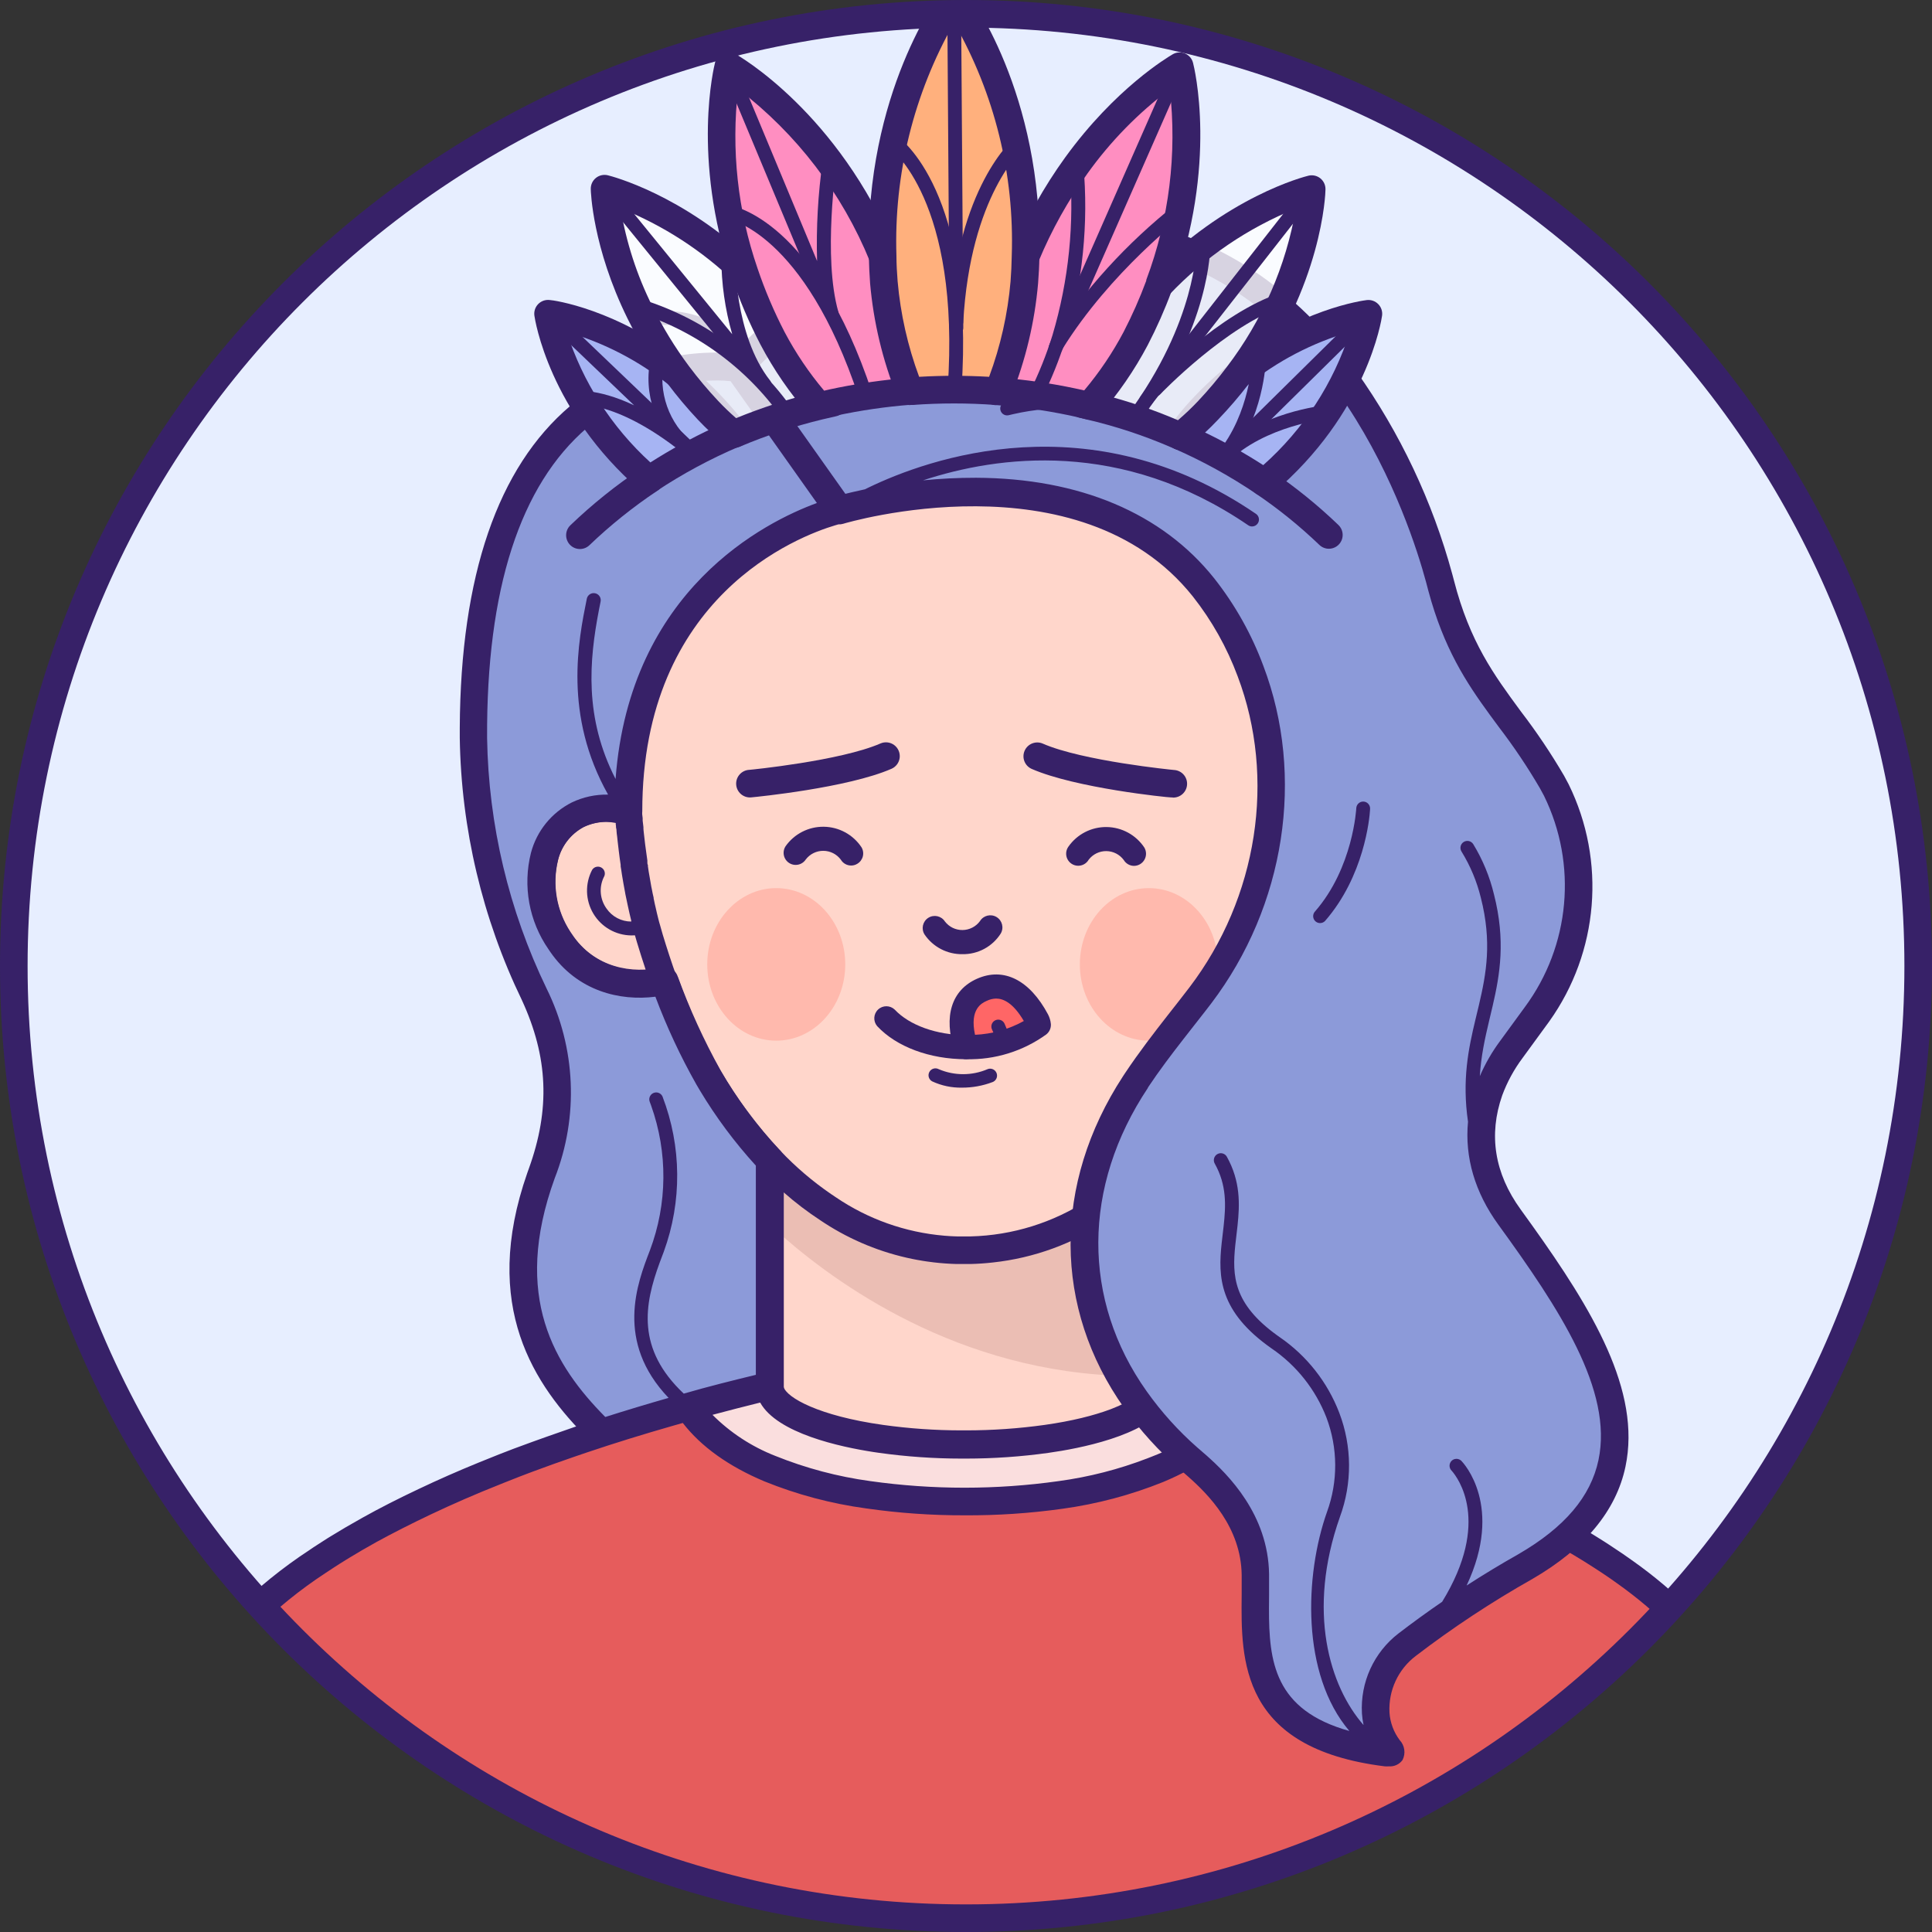 <svg width="500" height="500" viewBox="0 0 500 500" fill="none" xmlns="http://www.w3.org/2000/svg">
<rect x="0" y="0" width="500" height="500" fill="#333333" stroke="none"/>
<path fill-rule="evenodd" clip-rule="evenodd" d="M250 496.429C386.099 496.429 496.429 386.099 496.429 250C496.429 113.901 386.099 3.571 250 3.571C113.901 3.571 3.571 113.901 3.571 250C3.571 386.099 113.901 496.429 250 496.429Z" fill="#E7EEFF"/>
<mask id="mask0_0_286" style="mask-type:alpha" maskUnits="userSpaceOnUse" x="3" y="3" width="494" height="494">
<path fill-rule="evenodd" clip-rule="evenodd" d="M250 496.429C386.099 496.429 496.429 386.099 496.429 250C496.429 113.901 386.099 3.571 250 3.571C113.901 3.571 3.571 113.901 3.571 250C3.571 386.099 113.901 496.429 250 496.429Z" fill="white"/>
</mask>
<g mask="url(#mask0_0_286)">
<path fill-rule="evenodd" clip-rule="evenodd" d="M336.359 210.077L336.357 210.036C337.536 196.964 339.357 159.232 324.071 134.357C305.536 104.339 275.161 95.553 249.464 95.982C223.732 95.553 193.357 104.339 174.821 134.357C159.554 159.125 161.375 196.911 162.571 209.929V210.03C158.281 208.601 153.604 208.884 149.518 210.821C140.161 215.268 136.089 230.125 145.018 243.714C151.783 254.04 163.198 255.882 171.903 253.893C172.226 254.732 172.545 255.575 172.861 256.412C173.129 257.12 173.395 257.825 173.661 258.518L174.768 261.286C180.393 275.65 188.675 288.826 199.179 300.125C203.705 304.911 208.768 309.159 214.268 312.786C224.14 319.474 235.722 323.192 247.643 323.5H251.214C263.136 323.197 274.719 319.478 284.589 312.786C288.752 310.04 292.665 306.938 296.285 303.517C292.662 306.963 288.743 310.089 284.571 312.857C274.701 319.55 263.118 323.269 251.196 323.571H247.625C235.705 323.264 224.122 319.545 214.25 312.857C208.75 309.231 203.687 304.982 199.161 300.196V359.357C200.071 365.125 211.625 370.054 227.982 372.357C234.864 373.312 241.802 373.796 248.75 373.804H250C256.947 373.796 263.886 373.312 270.768 372.357C287.214 369.982 298.804 365.071 299.607 359.268V300.201L299.696 300.107C310.194 288.814 318.47 275.644 324.089 261.286L325.196 258.518C325.814 257.001 326.396 255.431 326.961 253.878C335.674 255.891 347.129 254.065 353.911 243.714C362.768 230.125 358.768 215.268 349.375 210.875C345.301 208.942 340.638 208.656 336.359 210.077ZM168.304 242.786C168.661 244.021 169.028 245.245 169.406 246.457C169.011 245.278 168.62 244.09 168.232 242.893C167.946 241.946 167.607 240.768 167.393 239.964L167.392 239.962L167.392 239.96C167.177 239.157 166.893 238.088 166.75 237.482C166.693 237.24 166.647 237.035 166.601 236.825L166.6 236.823C166.53 236.507 166.457 236.179 166.339 235.696C166.241 235.295 166.156 234.879 166.071 234.464C165.987 234.049 165.902 233.634 165.804 233.232C165.607 232.429 165.446 231.625 165.286 230.786L165.179 230.232C164.982 229.161 164.786 228.071 164.607 226.964C164.464 226.19 164.339 225.405 164.232 224.607C164.214 224.515 164.194 224.422 164.174 224.328L164.173 224.326C164.096 223.968 164.018 223.603 164.018 223.25C163.857 222.125 163.696 220.982 163.554 219.821C163.387 218.548 163.244 217.315 163.125 216.125C163.018 215.625 162.964 215.125 162.964 214.625C162.964 214.625 163.089 214.286 162.964 214.018C162.896 213.872 162.892 213.638 162.887 213.419C162.884 213.235 162.88 213.062 162.839 212.964C162.784 212.833 162.783 212.809 162.778 212.682C162.775 212.602 162.771 212.481 162.75 212.268L162.74 212.171L162.732 212.101C162.738 212.123 162.744 212.143 162.75 212.161C162.791 212.274 162.787 212.34 162.783 212.418C162.777 212.512 162.771 212.623 162.839 212.857C162.907 213.091 162.912 213.266 162.916 213.441C162.92 213.587 162.924 213.732 162.964 213.911C163.054 214.304 163.054 214.518 163.054 214.518C163.068 214.718 163.094 214.918 163.119 215.118C163.158 215.418 163.196 215.718 163.196 216.018C163.312 217.177 163.459 218.368 163.594 219.46L163.625 219.714C163.768 220.875 163.929 222.018 164.089 223.143C164.114 223.298 164.137 223.456 164.16 223.614C164.202 223.91 164.245 224.209 164.304 224.5C164.411 225.298 164.536 226.083 164.679 226.857C164.857 227.964 165.054 229.054 165.25 230.125L165.357 230.679C165.437 231.098 165.527 231.5 165.616 231.902C165.705 232.304 165.795 232.705 165.875 233.125C165.967 233.603 166.087 234.133 166.197 234.617C166.28 234.981 166.357 235.321 166.411 235.589C166.536 236.214 166.679 236.804 166.821 237.375L166.933 237.814C167.097 238.458 167.245 239.038 167.464 239.857C167.732 240.857 168.018 241.839 168.304 242.786ZM162.634 211.15C162.641 211.261 162.649 211.369 162.657 211.471C162.623 211.182 162.595 210.883 162.59 210.571C162.607 210.764 162.621 210.961 162.634 211.15Z" fill="#FFD6CB"/>
<path d="M28.571 496.428C28.918 495.049 29.1 494.313 29.454 492.974C29.701 492.043 29.944 491.122 30.178 490.214C31.178 486.643 32.196 483.071 33.232 479.804C33.356 479.409 33.48 479.016 33.603 478.626C33.871 477.778 34.136 476.938 34.393 476.107C34.678 475.214 34.964 474.321 35.25 473.5C36.036 471.143 36.821 468.857 37.607 466.661C39.381 461.732 41.166 457.196 42.964 453.054C43.411 452 43.857 450.964 44.303 449.964L44.571 449.375C45.536 447.161 46.518 445.089 47.5 443.125C50.291 437.275 53.602 431.687 57.393 426.429C57.443 426.353 57.497 426.282 57.549 426.213L57.549 426.213C57.609 426.134 57.667 426.058 57.714 425.982C58.696 424.696 59.643 423.536 60.553 422.536L60.661 422.411C61.302 421.689 61.983 420.988 62.66 420.291C62.887 420.057 63.114 419.823 63.339 419.589C69.098 413.797 75.434 408.609 82.25 404.107L84.321 402.732C85.369 402.042 86.44 401.363 87.536 400.696C90.178 399.054 92.893 397.464 95.696 395.911C100.321 393.339 105.107 390.911 109.982 388.607C115.875 385.821 121.875 383.25 127.839 380.821L131.893 379.214C133.053 378.75 134.232 378.304 135.464 377.875C140.678 375.893 145.857 374.071 150.911 372.375C160.696 369.089 169.964 366.339 178.143 364.071C186.607 361.732 193.857 359.911 199.196 358.625C199.17 358.874 199.17 359.126 199.196 359.375C200.107 365.143 211.696 370.089 228.018 372.375C234.899 373.33 241.838 373.814 248.786 373.821H250.036C256.983 373.814 263.922 373.33 270.803 372.375C287.25 370.054 298.839 365.089 299.643 359.286C299.66 359.066 299.66 358.845 299.643 358.625C305 359.929 312.321 361.75 320.839 364.107C328.982 366.357 338.196 369.107 347.928 372.375C354.107 374.446 360.428 376.714 366.875 379.214C370.149 380.476 373.417 381.804 376.678 383.196L380.411 384.786L383.411 386.107C390.143 389.143 396.768 392.393 403.053 395.911C406.982 398.089 410.803 400.357 414.446 402.732L415.464 403.411C417.25 404.554 419.036 405.732 420.607 406.982C425.886 410.723 430.838 414.905 435.411 419.482C436.375 420.446 437.303 421.429 438.196 422.429C439.286 423.635 440.312 424.899 441.268 426.214V426.321C442.089 427.429 442.946 428.643 443.786 429.893C446.514 434.095 448.983 438.46 451.178 442.964C452.232 445.107 453.286 447.375 454.375 449.804C455.053 451.339 455.732 452.929 456.411 454.571C456.875 455.677 457.326 456.811 457.787 457.974L457.946 458.375C458.958 460.946 459.976 463.655 461 466.5C461.786 468.696 462.571 470.982 463.357 473.339C464.262 476.113 465.173 478.994 466.089 481.982C466.219 482.421 466.351 482.862 466.484 483.306L466.488 483.32L466.489 483.323C466.738 484.154 466.989 484.993 467.232 485.839L467.341 486.218C467.689 487.426 468.073 488.762 468.428 490.054C469.053 492.268 469.089 494.089 469.642 496.428H28.571Z" fill="#E65C5C"/>
<g style="mix-blend-mode:soft-light" opacity="0.8">
<path d="M320.929 364.089C316.518 370.839 309.143 376.197 299.679 380.161C291.583 383.427 283.114 385.677 274.464 386.857C257.921 389.19 241.133 389.19 224.589 386.857C215.891 385.664 207.373 383.396 199.232 380.107C189.822 376.143 182.5 370.786 178.107 364.036C186.572 361.696 193.822 359.875 199.161 358.589C199.134 358.839 199.134 359.09 199.161 359.339C200.072 365.107 211.661 370.054 227.982 372.339C234.864 373.295 241.803 373.778 248.75 373.786H250C256.948 373.778 263.886 373.295 270.768 372.339C287.214 370.018 298.804 365.054 299.607 359.25C299.625 359.03 299.625 358.809 299.607 358.589C305.107 359.911 312.411 361.732 320.929 364.089Z" fill="white"/>
</g>
<g style="mix-blend-mode:multiply" opacity="0.15">
<path fill-rule="evenodd" clip-rule="evenodd" d="M296.036 303.786V356.107C251.536 356.804 218.571 333.893 202.839 320.197V303.75C206.379 307.132 210.222 310.181 214.321 312.857C224.197 319.539 235.777 323.257 247.696 323.572H251.268C263.187 323.257 274.768 319.539 284.643 312.857C288.703 310.179 292.516 307.143 296.036 303.786Z" fill="#7C3830"/>
</g>
<path fill-rule="evenodd" clip-rule="evenodd" d="M251.405 92.502L249.607 92.518C229.964 92.161 193.786 96.964 172.107 132.572C158.313 154.962 157.857 186.762 158.887 204.188L158.974 205.569C155.23 205.217 151.43 205.875 147.982 207.518C142.75 210.188 138.924 214.984 137.482 220.679C135.315 229.276 136.969 238.391 142.018 245.679L142.367 246.206C147.561 253.862 156.293 258.382 165.572 258.179C166.928 258.145 168.279 258.026 169.616 257.82C169.875 258.516 170.14 259.213 170.411 259.911L171.518 262.697C177.149 276.991 185.317 290.146 195.623 301.528L195.714 301.627L195.715 355.745C189.544 357.258 183.316 358.893 177.018 360.625C167.286 363.322 158.322 366.054 149.607 368.982C143.947 370.947 138.839 372.732 134.054 374.518C133.649 374.661 133.268 374.802 132.89 374.945L129.121 376.404C128.21 376.762 127.298 377.131 126.393 377.5L123.777 378.554C118.55 380.687 113.355 382.972 108.304 385.375C103.161 387.804 98.268 390.286 93.804 392.786C90.732 394.5 88.018 396.089 85.536 397.625L84.686 398.147C83.844 398.67 83.027 399.192 82.25 399.714C81.518 400.179 80.786 400.661 80.125 401.125C73.118 405.706 66.597 410.989 60.661 416.893C60.108 417.526 59.561 418.08 59.042 418.606C58.639 419.014 58.252 419.406 57.893 419.804L57.768 419.964C56.84 420.964 55.84 422.179 54.732 423.643C54.663 423.719 54.603 423.803 54.554 423.893L54.375 424.125L53.407 425.488C49.893 430.513 46.8 435.821 44.161 441.357C43.294 442.952 42.59 444.473 41.934 445.961L41.161 447.732L40.434 449.368C40.131 450.062 39.834 450.768 39.536 451.482L38.941 452.892C37.353 456.697 35.766 460.857 34.179 465.286C33.393 467.5 32.589 469.822 31.804 472.197L31.505 473.081L30.911 474.875L29.331 479.975C28.746 481.87 28.157 483.86 27.566 485.923L26.679 489.072C26.397 490.181 26.102 491.308 25.805 492.444L25.803 492.45C25.498 493.615 25.191 494.79 24.893 495.964L24.411 497.75C24.259 498.339 24.262 499.386 24.108 500H475L473.607 495.268C473.607 495.268 472.5 491.089 471.929 489.089C471.643 488.036 471.339 486.964 471.036 485.929L470.732 484.839L469.572 480.929C469.114 479.523 468.684 478.141 468.261 476.782L468.259 476.777L468.259 476.775C467.774 475.218 467.299 473.692 466.804 472.197C466.018 469.822 465.214 467.5 464.429 465.286C463.375 462.411 462.339 459.607 461.322 457.054L461.161 456.607C460.697 455.429 460.232 454.286 459.768 453.197C459.089 451.518 458.393 449.911 457.697 448.339C456.813 446.371 455.999 444.603 455.218 442.96L454.447 441.357C452.18 436.743 449.646 432.265 446.857 427.947C446.494 427.435 446.143 426.92 445.786 426.397L445.785 426.395L445.78 426.388L445.776 426.382L445.775 426.38C445.276 425.649 444.766 424.902 444.197 424.125L444.054 423.947C442.893 422.375 441.786 421.018 440.839 419.982C439.893 418.947 438.911 417.893 437.929 416.911C433.212 412.19 428.105 407.877 422.661 404.018C420.875 402.732 419.107 401.518 417.447 400.447C417.072 400.197 416.697 399.929 416.375 399.732L415.181 398.96C411.971 396.905 408.544 394.879 404.75 392.768C398.697 389.411 392.179 386.161 384.786 382.839L381.732 381.5L380.786 381.089L378 379.893C374.804 378.536 371.572 377.232 368.089 375.875C362.036 373.518 355.786 371.268 348.982 368.982C340.197 366.018 331.018 363.232 321.714 360.661C316.142 359.113 311.158 357.818 307.021 356.777L303.177 355.82L303.18 301.868C313.65 290.402 321.936 277.114 327.625 262.661L328.75 259.839C328.994 259.208 329.236 258.57 329.475 257.934C330.756 258.092 332.047 258.174 333.339 258.179C342.78 258.374 351.652 253.682 356.804 245.768L357.228 245.139C361.94 237.958 363.446 229.123 361.357 220.768C359.903 215.074 356.072 210.281 350.839 207.607C347.544 206.034 343.923 205.364 340.34 205.62C341.456 188.522 341.341 155.535 327.197 132.589C305.857 98.033 271.243 92.494 251.405 92.502ZM174.31 368.941L176.707 368.261C181.449 374.391 188.538 379.467 197.822 383.375C206.269 386.798 215.111 389.149 224.143 390.375C232.577 391.587 241.087 392.184 249.607 392.161C258.096 392.211 266.576 391.644 274.982 390.464C283.919 389.235 292.669 386.908 301.036 383.536C310.438 379.612 317.599 374.466 322.363 368.291C330.744 370.648 339.002 373.193 346.947 375.857C353.643 378.107 359.786 380.322 365.732 382.643C369.143 383.964 372.322 385.25 375.464 386.589L379.161 388.161L382.089 389.464C389.286 392.697 395.643 395.857 401.518 399.125C405.607 401.411 409.286 403.607 412.75 405.857L414.713 407.143C416.029 408.014 417.375 408.943 418.732 409.929C423.828 413.559 428.607 417.616 433.018 422.054L433.027 422.063L433.028 422.064L433.031 422.067C433.92 422.973 434.826 423.898 435.697 424.893C436.703 425.999 437.645 427.162 438.518 428.375L438.679 428.572C439.554 429.732 440.304 430.839 441.036 431.964C443.67 436.043 446.056 440.277 448.179 444.643L448.549 445.396C449.169 446.67 449.807 448.032 450.479 449.51L451.304 451.339C451.982 452.857 452.643 454.411 453.322 456.054L453.768 457.136C454.066 457.865 454.363 458.607 454.661 459.357L454.822 459.786C455.804 462.268 456.822 464.964 457.839 467.804L458.426 469.443C459.009 471.102 459.585 472.813 460.161 474.554L460.709 476.209C461.439 478.434 462.161 480.727 462.875 483.089L463.286 484.464L464.322 488C464.411 488.319 464.502 488.639 464.594 488.962C464.796 489.67 465 490.389 465.197 491.125L465.75 493.124L33.036 492.857L34.06 489.595C34.95 486.424 35.837 483.426 36.697 480.661L37.857 476.982C37.928 476.766 37.997 476.553 38.066 476.341L38.075 476.314L38.077 476.307C38.283 475.671 38.485 475.05 38.697 474.429L39.166 473.034C39.79 471.186 40.407 469.389 41.036 467.661C42.697 462.804 44.482 458.304 46.268 454.232C46.697 453.214 47.143 452.197 47.572 451.232L48.381 449.399C49.092 447.809 49.857 446.2 50.715 444.5C53.404 438.864 56.602 433.484 60.268 428.429L60.625 427.929L60.912 427.567C61.756 426.502 62.495 425.571 63.09 424.929L63.357 424.643C64.107 423.75 65 422.857 65.893 421.964C71.495 416.4 77.645 411.416 84.25 407.089L86.286 405.75C87.304 405.089 88.322 404.429 89.411 403.768L90.325 403.204C92.483 401.882 94.819 400.525 97.429 399.072C101.75 396.714 106.482 394.304 111.5 391.929C117.268 389.197 123.214 386.607 129.214 384.232L130.403 383.75L134.381 382.179C135.139 381.883 135.905 381.589 136.679 381.304L138.107 380.768C141.462 379.517 144.969 378.262 148.722 376.972L152 375.857C159.158 373.447 166.502 371.172 174.31 368.941ZM184.393 366.157C188.516 365.055 192.642 363.992 196.732 362.982C201.168 370.959 217.454 374.461 226.094 375.788L227.536 376C234.583 376.981 241.689 377.476 248.804 377.482H250.072C257.181 377.477 264.281 376.981 271.322 376C279.216 374.897 296.294 371.631 301.647 363.858C301.843 363.578 302.024 363.293 302.189 363.002L302.186 363.002L302.25 362.893C302.23 362.93 302.21 362.966 302.189 363.002C304.675 363.572 307.543 364.297 310.758 365.145L314.781 366.219C310.113 370.867 304.525 374.491 298.375 376.857L296.904 377.436C289.53 380.27 281.85 382.239 274.018 383.304C257.824 385.589 241.39 385.589 225.197 383.304C216.793 382.154 208.564 379.971 200.697 376.804C194.553 374.41 188.975 370.761 184.322 366.089L184.393 366.157ZM202.804 308.572V358.947C203.589 361.697 211.875 366.429 228.554 368.768C235.275 369.706 242.053 370.177 248.839 370.179H250.072C256.852 370.176 263.624 369.705 270.339 368.768C277.467 367.762 283.059 366.326 287.189 364.797L287.549 364.661C293.011 362.567 295.752 360.324 295.964 358.786C295.966 358.443 296.014 358.107 296.105 357.784L296.108 308.727C293.577 310.92 290.923 312.971 288.159 314.868L286.768 315.804C277.842 321.844 267.593 325.583 256.933 326.73C255.026 326.945 253.107 327.077 251.179 327.125H247.697L247.583 327.12L247.554 327.125C245.591 327.072 243.637 326.932 241.697 326.706L239.892 326.47L238.853 326.312L237.354 326.054L236.156 325.822C228.056 324.177 220.306 321.02 213.323 316.484L212.375 315.857C209.015 313.66 205.817 311.225 202.804 308.572ZM247.787 99.684L249.464 99.697C267.482 99.411 300.768 103.75 320.893 136.375C335.178 159.533 333.806 195.554 332.772 208.258L332.643 209.75V209.982L335.894 210.257L332.697 210.179L332.695 210.199L332.643 210.197C332.56 211 332.48 211.699 332.412 212.273L332.179 214.072C332.17 214.173 332.17 214.274 332.179 214.375L332.072 215.732C331.786 218.304 331.518 220.518 331.161 222.875C330.804 225.232 330.411 227.518 330 229.679L329.793 230.775C329.649 231.508 329.494 232.238 329.339 232.929L328.883 234.995L328.643 236.018V236.179C328.527 236.679 328.406 237.152 328.286 237.612L327.929 238.964L327.929 239.159C327.689 240.117 327.433 240.953 327.161 241.822L326.784 243.038L326.453 244.077L326.375 244.304C325.572 246.929 324.661 249.661 323.572 252.661V252.839C323.142 254.042 322.69 255.244 322.251 256.409L321.929 257.268L320.266 261.407C314.81 274.796 306.985 287.096 297.161 297.714L297.491 297.352C297.344 297.461 297.203 297.582 297.072 297.714C292.739 302.311 287.885 306.386 282.607 309.857L281.732 310.443C272.643 316.406 262.061 319.714 251.179 319.982H247.697C247.337 319.973 246.979 319.96 246.62 319.944L245.709 319.896L244.376 319.798C234.345 318.949 224.68 315.534 216.322 309.857L215.113 309.046C210.31 305.76 205.871 301.967 201.875 297.732C201.772 297.623 201.663 297.522 201.546 297.433C191.505 286.512 183.57 273.827 178.143 260.018L177.054 257.304C176.869 256.822 176.685 256.331 176.5 255.837L175.393 252.857L175.072 252.679C173.822 249.197 172.625 245.536 171.5 241.822C171.375 241.395 171.233 240.889 171.099 240.407L171.097 240.402L170.967 239.935L170.598 238.661C170.532 238.425 170.466 238.167 170.397 237.893L169.991 236.244C169.968 236.145 169.946 236.047 169.924 235.946C169.907 235.869 169.889 235.79 169.872 235.71C169.812 235.434 169.746 235.137 169.661 234.786L169.484 234.042C169.367 233.54 169.256 233.024 169.161 232.5V232.322C168.982 231.589 168.822 230.839 168.679 230.036L168.572 229.536L167.876 225.542C167.796 225.064 167.72 224.572 167.661 224.072C167.661 224.048 167.675 224.042 167.689 224.036C167.716 224.024 167.744 224.012 167.661 223.857C167.536 223.625 167.536 223.375 167.536 223.143V222.679C167.482 222.316 167.431 221.945 167.38 221.57L166.954 218.447C166.841 217.577 166.737 216.67 166.643 215.732L166.542 214.826L166.518 214.375C166.528 214.262 166.528 214.149 166.518 214.036L166.321 212.39L166.322 211.75C166.31 211.605 166.289 211.447 166.266 211.274C166.218 210.912 166.161 210.483 166.161 209.964L166.15 209.69C166.129 209.418 166.078 209.153 165.998 208.899L165.907 207.817C164.874 194.745 163.647 159.321 177.804 136.375C197.342 104.729 229.281 99.697 247.787 99.684ZM340.114 212.879L339.767 212.935L339.563 214.58C339.537 214.767 339.516 214.908 339.5 215L339.393 216.339C339.127 218.824 338.862 221.062 338.56 223.078L338.429 223.929L338.334 224.52L338.333 224.528C337.999 226.619 337.623 228.971 337.232 231.072C337.089 231.857 336.939 232.627 336.78 233.392L336.536 234.536L336.479 234.795C336.255 235.819 336.07 236.666 335.839 237.589V237.768L335.67 238.453C338.062 238.329 340.29 237.109 341.679 235.107C343.397 232.746 343.679 229.631 342.411 227C341.88 226.171 342.119 225.069 342.947 224.536C343.775 224.005 344.877 224.244 345.411 225.072C347.292 228.649 347.173 232.947 345.098 236.415C343.023 239.883 339.291 242.02 335.25 242.054L335.322 242.089C335.12 242.089 334.919 242.081 334.718 242.067L334.461 242.971L334.197 243.857C333.893 244.857 333.643 245.643 333.339 246.5C332.897 247.941 332.408 249.455 331.871 251.043L331.732 251.036C339.14 251.719 346.329 248.374 350.581 242.306L350.911 241.822C354.771 236.266 356.071 229.326 354.482 222.75C353.59 219.044 351.152 215.897 347.786 214.107C345.569 213.04 343.112 212.598 340.676 212.816L340.114 212.879ZM151.036 214.054C152.87 213.175 154.877 212.717 156.911 212.714C157.733 212.727 158.552 212.817 159.357 212.982V213.393C159.413 213.589 159.416 213.756 159.418 213.913C159.42 214.058 159.422 214.194 159.464 214.339C159.518 214.522 159.539 214.678 159.548 214.805L159.554 215.018C159.583 215.508 159.636 215.997 159.714 216.482C159.756 216.911 159.802 217.337 159.849 217.761L160.143 220.25C160.286 221.464 160.447 222.625 160.625 223.822V224.232L160.786 225.197C160.839 225.607 160.902 226.018 160.967 226.415L161.35 228.679C161.465 229.334 161.589 229.991 161.713 230.653L161.768 230.947L161.857 231.464L162.462 234.334L162.929 236.447L163.357 238.232V238.429L163.375 238.499C160.828 238.501 158.422 237.251 156.964 235.125C155.259 232.765 154.984 229.659 156.25 227.036C156.781 226.207 156.542 225.105 155.714 224.572C154.886 224.04 153.784 224.28 153.25 225.107C151.369 228.684 151.488 232.983 153.563 236.451C155.638 239.919 159.37 242.055 163.411 242.089C163.716 242.095 164.021 242.085 164.325 242.061L164.432 242.052L164.589 242.036C164.537 242.042 164.485 242.047 164.432 242.052C164.397 242.055 164.361 242.058 164.325 242.061L164.321 242.061L164.839 243.839C165.572 246.268 166.322 248.643 167.107 250.982C159.503 251.688 152.13 248.145 147.929 241.768L147.55 241.208C143.974 235.755 142.811 229.052 144.357 222.697C145.244 218.992 147.675 215.846 151.036 214.054Z" fill="#372168"/>
<path fill-rule="evenodd" clip-rule="evenodd" d="M302.189 363.002C302.21 362.966 302.23 362.93 302.25 362.893L302.186 363.002L302.189 363.002ZM164.432 242.052L164.589 242.036C164.537 242.042 164.485 242.047 164.432 242.052Z" fill="#372168"/>
<g style="mix-blend-mode:multiply" opacity="0.15">
<path fill-rule="evenodd" clip-rule="evenodd" d="M218.75 249.583C218.75 260.484 210.755 269.32 200.893 269.32C191.031 269.32 183.036 260.484 183.036 249.583C183.036 238.683 191.031 229.846 200.893 229.846C210.755 229.846 218.75 238.683 218.75 249.583ZM315.179 249.583C315.179 260.484 307.184 269.32 297.321 269.32C287.459 269.32 279.464 260.484 279.464 249.583C279.464 238.683 287.459 229.846 297.321 229.846C307.184 229.846 315.179 238.683 315.179 249.583Z" fill="#FF1300"/>
</g>
<path d="M248.928 281.482C246.279 281.529 243.653 280.973 241.25 279.857C240.377 279.393 240.045 278.31 240.509 277.437C240.972 276.564 242.056 276.233 242.928 276.696C246.971 278.429 251.547 278.429 255.589 276.696C256.186 276.463 256.861 276.566 257.361 276.967C257.861 277.367 258.109 278.003 258.013 278.636C257.916 279.269 257.489 279.803 256.893 280.035C254.35 281.005 251.65 281.496 248.928 281.482Z" fill="#372168"/>
<path d="M249.982 274.125C240.607 274.125 232 270.911 227 265.553C225.931 264.282 226.043 262.398 227.255 261.262C228.466 260.126 230.354 260.137 231.553 261.286C235.357 265.339 242.411 267.875 250 267.875C251.726 267.875 253.125 269.274 253.125 271C253.125 272.726 251.726 274.125 250 274.125H249.982Z" fill="#372168"/>
<path fill-rule="evenodd" clip-rule="evenodd" d="M268.839 265.25C263.38 269.166 256.788 271.186 250.071 271C248.286 265.643 247.839 258.982 254.196 256.16C261.053 253.107 265.821 258.875 268.482 264C268.686 264.387 268.808 264.813 268.839 265.25Z" fill="#FF6666"/>
<path fill-rule="evenodd" clip-rule="evenodd" d="M247.018 271.964C247.469 273.264 248.696 274.132 250.071 274.125C257.485 274.307 264.755 272.056 270.768 267.714C271.595 267.066 272.044 266.048 271.964 265C271.879 264.139 271.63 263.303 271.232 262.536C266.464 253.589 259.75 250.232 252.839 253.303C246.25 256.232 244.125 263.036 247.018 271.964ZM255.375 259.018C256.127 258.65 256.949 258.449 257.786 258.428C259.607 258.428 262.161 259.464 264.964 264.232C261.091 266.389 256.768 267.612 252.339 267.803C250.864 261.067 254.165 259.567 255.358 259.025L255.375 259.018Z" fill="#372168"/>
<path d="M260.232 271.679C259.53 271.677 258.895 271.265 258.607 270.625L256.714 266.393C256.456 265.809 256.529 265.132 256.905 264.616C257.281 264.101 257.904 263.825 258.539 263.893C259.174 263.961 259.724 264.363 259.982 264.946L261.768 269.179C262.008 269.729 261.956 270.363 261.628 270.866C261.301 271.369 260.743 271.675 260.143 271.679H260.232Z" fill="#372168"/>
<path d="M249.059 246.94C245.159 246.993 241.492 245.089 239.291 241.869C238.354 240.419 238.77 238.484 240.219 237.547C241.669 236.61 243.604 237.026 244.541 238.476C245.628 239.89 247.316 240.711 249.099 240.693C250.882 240.676 252.553 239.822 253.612 238.387C254.51 236.907 256.437 236.436 257.916 237.333C259.395 238.231 259.867 240.157 258.969 241.637C256.809 245.003 253.058 247.01 249.059 246.94Z" fill="#372168"/>
<path d="M293.506 224.089C292.409 224.089 291.392 223.513 290.828 222.571C289.769 221.136 288.097 220.282 286.314 220.265C284.531 220.247 282.843 221.068 281.756 222.482C281.183 223.486 280.103 224.092 278.948 224.057C277.792 224.023 276.75 223.353 276.239 222.316C275.728 221.279 275.831 220.045 276.506 219.107C278.76 215.888 282.459 213.99 286.389 214.036C290.319 214.083 293.972 216.068 296.149 219.339C296.723 220.304 296.739 221.503 296.19 222.483C295.641 223.462 294.611 224.075 293.488 224.089H293.506Z" fill="#372168"/>
<path d="M220.279 224C219.19 224.004 218.179 223.434 217.619 222.5C216.56 221.065 214.888 220.211 213.105 220.193C211.322 220.175 209.634 220.997 208.547 222.411C207.941 223.348 206.881 223.892 205.765 223.836C204.65 223.78 203.65 223.133 203.14 222.139C202.631 221.145 202.691 219.955 203.297 219.018C205.556 215.806 209.253 213.914 213.18 213.961C217.106 214.007 220.757 215.986 222.94 219.25C223.372 219.957 223.504 220.807 223.306 221.612C223.108 222.417 222.597 223.109 221.886 223.536C221.406 223.84 220.848 224.001 220.279 224Z" fill="#372168"/>
<path d="M303.446 206.375H303.089C302.089 206.375 278.357 203.946 267.018 199C265.208 198.211 264.381 196.104 265.17 194.295C265.959 192.485 268.065 191.657 269.875 192.446C280.179 196.946 303.536 199.25 303.804 199.268C305.776 199.356 307.303 201.027 307.214 203C307.125 204.972 305.455 206.499 303.482 206.411L303.446 206.375Z" fill="#372168"/>
<path d="M194.25 206.375C192.278 206.464 190.607 204.937 190.518 202.964C190.429 200.992 191.956 199.321 193.929 199.232C194.161 199.232 217.518 196.911 227.857 192.411C229.028 191.9 230.382 192.053 231.409 192.812C232.437 193.57 232.981 194.82 232.838 196.089C232.694 197.358 231.885 198.454 230.714 198.964C219.375 203.911 195.643 206.25 194.643 206.339L194.25 206.375Z" fill="#372168"/>
<path d="M293.934 362.215C276.238 337.286 276.345 306.322 294.202 279.536C298.131 273.636 302.395 268.228 306.349 263.213C307.877 261.276 309.358 259.398 310.755 257.572C328.988 233.572 334.47 201.822 323.755 173.643C320.861 165.831 316.758 158.521 311.595 151.983C280.273 112.715 217.273 132 217.273 132L217.168 131.851C214.303 132.548 162.595 146.016 162.613 209.875C158.317 208.44 153.633 208.721 149.541 210.661C140.184 215.108 136.184 229.965 145.041 243.554C151.827 253.911 163.291 255.733 172.005 253.715C175.092 262.38 178.872 270.782 183.309 278.84C187.75 286.579 193.085 293.771 199.202 300.268V358.572C193.845 359.858 186.613 361.679 178.148 363.929C171.327 365.822 163.755 368.054 155.738 370.643C141.22 356.465 128.059 337.286 140.273 303.572C146.488 286.429 145.184 271.983 138.291 257.143C128.319 236.438 122.951 213.818 122.559 190.84C122.005 83.518 191.255 95.072 191.255 95.072L191.308 95.147C193.13 92.948 230.047 49.464 291.738 60.483C341.773 69.429 365.38 121.661 372.952 151C377.245 167.678 383.883 176.651 390.901 186.137C394.508 191.012 398.215 196.024 401.755 202.286C402.148 202.983 402.523 203.697 402.88 204.393C412.253 223.29 410.224 245.848 397.63 262.768L391.273 271.5C388.844 274.727 386.907 278.295 385.523 282.09C382.38 290.893 381.827 302.518 390.755 314.893C413.523 346.25 436.523 381.161 394.916 405.34C384.238 411.354 373.999 418.115 364.273 425.572C358.812 429.763 355.766 436.376 356.13 443.25C356.457 447.855 358.354 450.642 359.371 452.135C360.187 453.335 360.436 453.699 358.845 453.5C324.561 449.227 324.747 429.677 324.908 412.776C324.925 410.962 324.942 409.178 324.916 407.447C324.712 392.264 313.354 382.374 308.306 377.979C308.052 377.758 307.814 377.551 307.595 377.358C302.46 372.866 297.875 367.783 293.934 362.215Z" fill="#8C9AD9"/>
<path d="M199.202 359.197C199.184 358.989 199.184 358.78 199.202 358.572V359.197Z" fill="#8C9AD9"/>
<path fill-rule="evenodd" clip-rule="evenodd" d="M292.273 57.126C315.273 61.233 335.13 74.358 351.041 96.126C362.336 112.02 370.733 129.781 375.848 148.588L376.291 150.25C380.365 166.122 386.686 174.714 393.395 183.835L393.648 184.179C397.691 189.455 401.4 194.977 404.755 200.715L404.757 200.717C405.167 201.466 405.577 202.215 405.97 202.983C415.711 222.827 413.756 246.393 400.942 264.347L394.041 273.804C391.829 276.76 390.055 280.02 388.773 283.483C385.202 293.697 386.755 303.625 393.541 313L396.519 317.138C412.047 338.884 424.814 359.924 420.666 379.59C418.255 390.983 410.166 400.75 396.595 408.625C386.071 414.562 375.975 421.227 366.38 428.572C361.839 432.025 359.299 437.5 359.595 443.197C359.764 445.784 360.682 448.266 362.238 450.34C363.549 451.732 363.843 453.799 362.97 455.5C362.151 456.626 360.803 457.242 359.416 457.125C359.066 457.153 358.713 457.153 358.363 457.125C320.921 452.472 321.165 429.608 321.344 412.882L321.345 412.804V407.59C321.183 395.243 312.713 386.748 307.451 382.105L305.238 380.179C299.875 375.5 295.081 370.208 290.952 364.411C272.548 338.459 272.434 306.434 290.627 278.541L291.184 277.697C294.785 272.295 298.717 267.208 302.276 262.657L305.117 259.034C306.041 257.851 306.941 256.69 307.809 255.554C325.488 232.34 330.291 201.411 320.309 175.036C317.544 167.579 313.627 160.602 308.702 154.358C279.238 117.411 218.809 135.358 218.22 135.554C217.811 135.679 217.393 135.728 216.983 135.705L216.19 135.934C206.666 138.779 166.204 154.178 166.22 209.983C166.217 211.119 165.673 212.187 164.755 212.858C163.841 213.531 162.661 213.73 161.577 213.393C158.144 212.226 154.392 212.437 151.113 213.983C147.741 215.775 145.302 218.929 144.416 222.643C142.879 228.994 144.043 235.687 147.61 241.138L147.988 241.697C153.863 250.625 163.809 252.036 171.202 250.34C172.968 249.936 174.756 250.919 175.363 252.625C178.414 261.012 182.121 269.144 186.452 276.947C190.742 284.418 195.897 291.359 201.809 297.625C202.473 298.295 202.845 299.2 202.845 300.143V359.072C202.851 360.938 201.419 362.494 199.559 362.643C199.032 362.688 198.501 362.615 198.005 362.429C191.738 363.965 185.38 365.608 179.113 367.34C171.523 369.465 164.023 371.697 156.845 374.018C156.475 374.197 156.075 374.306 155.666 374.34C154.732 374.34 153.834 373.975 153.166 373.322L152.299 372.467C138.28 358.52 124.374 338.114 136.463 303.556L136.845 302.483C142.434 287.054 141.863 273.59 135.059 258.822C124.827 237.642 119.343 214.484 118.988 190.965L118.988 188.327C119.196 149.016 128.797 120.969 147.559 105.072C158.777 95.543 173.15 90.66 187.753 91.311C183.888 84.956 175.584 84.169 172.898 84.091L172.041 84.09C171.055 84.134 170.219 83.371 170.175 82.384C170.131 81.398 170.894 80.563 171.88 80.518C177.121 80.29 186.818 82.168 191.159 90.064L192.13 89.074C203.349 77.803 239.11 47.621 292.273 57.126ZM195.782 95.343L218.781 127.801L220.384 127.41C221.533 127.136 222.685 126.877 223.84 126.632L224.753 126.185C240.204 118.716 282.089 103.635 325.041 132.983C325.855 133.54 326.063 134.651 325.505 135.465C325.173 135.957 324.617 136.251 324.023 136.25C323.665 136.246 323.317 136.134 323.023 135.929C290.268 113.551 258.209 117.942 238.884 124.311C243.425 123.861 247.989 123.639 252.559 123.643C279.345 123.75 300.773 132.768 314.255 149.697C319.643 156.529 323.927 164.164 326.952 172.322C337.791 200.893 332.613 234.447 313.47 259.679C312.355 261.148 311.177 262.648 309.969 264.186C309.591 264.668 309.21 265.154 308.827 265.643L306.203 269.002C303.128 272.955 300.021 277.048 297.077 281.465L297.095 281.518C280.077 307.036 279.952 336.429 296.773 360.09C300.563 365.428 304.961 370.306 309.88 374.625L312.076 376.528C317.924 381.67 328.205 391.98 328.434 407.375V412.733L328.409 416.234C328.388 429.987 329.772 442.555 349.212 447.974C336.702 433.295 337.632 407.669 343.416 391.322C346.308 383.408 346.257 374.719 343.273 366.84C340.461 359.591 335.517 353.365 329.095 348.983C315.448 339.428 315.229 330.44 316.164 321.745L316.668 317.378C317.266 311.945 317.502 306.731 314.38 301.143C314.061 300.585 314.065 299.899 314.388 299.344C314.712 298.788 315.308 298.448 315.951 298.451C316.594 298.454 317.186 298.799 317.505 299.358C321.037 305.701 320.877 311.567 320.267 317.228L319.697 322.199C318.86 330.201 319.176 337.399 330.523 345.587L331.13 346.018C338.169 350.838 343.57 357.691 346.613 365.661C349.914 374.318 349.971 383.877 346.773 392.572C338.157 416.984 344.103 436.442 352.891 446.442C352.677 445.457 352.536 444.455 352.47 443.447C352.008 435.393 355.558 427.632 361.952 422.715C365.641 419.891 369.401 417.164 373.229 414.537C386.016 393.727 377.153 382.329 375.799 380.745L375.648 380.572C375.205 380.113 375.04 379.452 375.216 378.838C375.392 378.224 375.883 377.751 376.502 377.597C377.044 377.462 377.613 377.589 378.044 377.93L378.22 378.09C378.743 378.628 389.222 389.786 379.559 410.328C383.957 407.486 388.442 404.775 393.005 402.197C404.916 395.286 411.684 387.322 413.684 377.858C417.488 359.822 403.595 338.75 387.773 316.947C381.692 308.576 379.051 299.511 379.919 290.307C378.35 279.49 380.016 271.456 381.866 263.767L382.74 260.123C384.667 251.927 386.149 243.753 383.238 232.322C382.205 228.103 380.518 224.072 378.238 220.375C377.71 219.537 377.962 218.43 378.8 217.902C379.638 217.375 380.746 217.626 381.273 218.465C383.723 222.481 385.53 226.855 386.63 231.429C389.692 243.419 388.188 252.18 386.277 260.416L385.369 264.244C384.309 268.712 383.291 273.297 382.976 278.509C384.38 275.261 386.157 272.183 388.273 269.34L394.648 260.608C406.365 244.744 408.273 223.675 399.595 205.965C399.249 205.31 398.892 204.649 398.523 203.983C395.32 198.499 391.777 193.221 387.916 188.179L385.595 185.031C379.39 176.536 373.644 167.741 369.668 152.934L369.036 150.538C364.843 135.06 344.944 73.595 291.005 63.947C238.36 54.538 203.961 86.669 195.782 95.343ZM151.988 110.661C161.382 102.739 173.288 98.416 185.577 98.464C186.905 98.464 188.014 98.519 188.869 98.629L189.077 98.659L211.41 130.178C198.129 135.041 162.978 152.488 159.309 201.607C151.139 185.672 152.496 170.901 154.999 157.874L155.434 155.679C155.562 155.041 155.339 154.383 154.85 153.954C154.362 153.524 153.681 153.388 153.065 153.597C152.448 153.805 151.99 154.327 151.863 154.965C149.678 165.758 145.796 185.066 157.371 205.643C154.129 205.574 150.907 206.268 147.97 207.679C142.753 210.311 138.912 215.049 137.416 220.697C135.247 229.297 136.907 238.414 141.97 245.697L142.36 246.278C149.452 256.595 160.513 259.104 169.613 257.947C172.557 265.781 176.103 273.375 180.22 280.661L181.104 282.161C185.277 289.127 190.138 295.66 195.613 301.661V355.804C189.47 357.304 183.255 358.84 177.113 360.625L176.957 360.669C164.638 349.061 166.738 337.608 170.721 326.774L171.79 323.936C176.526 310.956 176.413 296.688 171.452 283.768C171.046 282.872 169.992 282.473 169.095 282.875C168.661 283.067 168.322 283.423 168.151 283.865C167.98 284.307 167.992 284.799 168.184 285.233L168.51 286.118C172.85 298.254 172.741 311.548 168.184 323.625L168.174 323.652C164.924 332.081 159.102 347.183 173.026 361.774C167.461 363.362 161.974 365.021 156.648 366.715C143.559 353.483 132.416 335.661 143.559 304.929C149.81 288.995 149.045 271.162 141.452 255.822C131.677 235.594 126.425 213.481 126.059 191.018C125.863 152.572 134.577 125.554 151.988 110.661ZM352.88 207.447C353.796 207.493 354.517 208.22 354.575 209.113L354.566 209.58C354.441 211.799 353.043 226.765 342.898 238.375C342.566 238.705 342.117 238.891 341.648 238.893C340.944 238.899 340.302 238.491 340.009 237.851C339.716 237.211 339.826 236.458 340.291 235.929C350.238 224.554 351.005 209.143 351.005 209.143C351.055 208.157 351.894 207.398 352.88 207.447ZM297.666 107.875C297.988 106.949 297.501 105.936 296.577 105.608C284.846 101.487 272.157 100.934 260.113 104.018C259.18 104.31 258.655 105.296 258.934 106.233C259.07 106.688 259.382 107.07 259.801 107.295C260.22 107.52 260.712 107.568 261.166 107.429L262.196 107.184C273.201 104.663 284.7 105.282 295.38 108.983C295.576 109.008 295.774 109.008 295.97 108.983C296.71 109.001 297.385 108.561 297.666 107.875Z" fill="#372168"/>
<path d="M343.927 142.018C343.001 142.019 342.111 141.66 341.445 141.018C336.397 136.174 330.949 131.765 325.159 127.839C324.103 127.121 323.51 125.895 323.604 124.622C323.698 123.348 324.463 122.222 325.613 121.666C326.762 121.111 328.121 121.211 329.177 121.928C335.296 126.085 341.055 130.751 346.391 135.875C347.438 136.884 347.769 138.427 347.227 139.776C346.686 141.125 345.381 142.012 343.927 142.018Z" fill="#372168"/>
<path d="M150.088 142.089C149.118 142.09 148.19 141.697 147.516 141C146.857 140.318 146.496 139.403 146.513 138.455C146.53 137.507 146.923 136.604 147.605 135.946C153.285 130.492 159.44 125.555 165.998 121.196C167.055 120.37 168.485 120.205 169.702 120.77C170.919 121.334 171.716 122.533 171.768 123.873C171.819 125.213 171.115 126.469 169.945 127.125C163.754 131.267 157.934 135.939 152.552 141.089C151.89 141.727 151.007 142.086 150.088 142.089Z" fill="#372168"/>
<path d="M305.445 116.464C304.057 116.435 302.811 115.605 302.251 114.335C301.691 113.065 301.917 111.585 302.832 110.541C303.746 109.496 305.183 109.076 306.516 109.464C306.825 109.581 307.124 109.725 307.409 109.893C308.203 110.411 308.758 111.223 308.952 112.151C309.146 113.079 308.964 114.046 308.445 114.839C307.785 115.854 306.656 116.466 305.445 116.464Z" fill="#372168"/>
<path fill-rule="evenodd" clip-rule="evenodd" d="M354.141 81.196C354.141 81.196 350.766 104.893 327.159 124.875C320.308 120.227 313.045 116.217 305.463 112.893H305.355C306.663 110.999 308.076 109.181 309.588 107.446C312.855 103.709 316.44 100.261 320.302 97.143C337.713 83.143 354.141 81.196 354.141 81.196Z" fill="#A6B4F3"/>
<path fill-rule="evenodd" clip-rule="evenodd" d="M190.266 112.143L189.945 112.285C182.306 115.551 174.978 119.501 168.052 124.089C145.213 104.25 141.927 81.125 141.927 81.125C141.927 81.125 158.302 83.071 175.641 96.964C179.53 100.097 183.144 103.556 186.445 107.303C187.805 108.846 189.08 110.462 190.266 112.143Z" fill="#A6B4F3"/>
<path fill-rule="evenodd" clip-rule="evenodd" d="M325.159 127.839C325.75 128.236 326.447 128.448 327.159 128.446C328 128.452 328.815 128.161 329.463 127.625C353.82 107 357.534 82.732 357.677 81.714C357.833 80.616 357.47 79.507 356.695 78.714C355.919 77.918 354.816 77.528 353.713 77.66C352.998 77.75 335.998 79.893 318.141 94.321C314.099 97.567 310.341 101.151 306.909 105.036C305.303 106.879 303.8 108.81 302.409 110.821C301.816 111.71 301.653 112.817 301.963 113.839C302.278 114.874 303.028 115.721 304.016 116.161C311.402 119.406 318.479 123.315 325.159 127.839ZM326.927 120.375C321.77 117.052 316.401 114.07 310.855 111.446C311.118 111.113 311.386 110.809 311.662 110.494C311.876 110.252 312.094 110.004 312.32 109.732C315.485 106.152 318.943 102.843 322.659 99.839C330.536 93.453 339.614 88.711 349.355 85.892C345.112 99.192 337.364 111.104 326.927 120.375Z" fill="#372168"/>
<path fill-rule="evenodd" clip-rule="evenodd" d="M165.623 126.857C166.272 127.421 167.103 127.732 167.963 127.732C168.66 127.713 169.337 127.489 169.909 127.089C176.686 122.6 183.858 118.738 191.338 115.554H191.498C192.507 115.146 193.275 114.301 193.584 113.258C193.894 112.215 193.711 111.088 193.088 110.196C191.841 108.413 190.494 106.702 189.052 105.071C185.648 101.19 181.921 97.606 177.909 94.357L177.784 94.25C159.855 79.875 142.963 77.643 142.248 77.643C141.148 77.515 140.051 77.906 139.278 78.699C138.506 79.493 138.145 80.6 138.302 81.697C138.445 82.697 142.052 106.393 165.623 126.857ZM168.32 119.678C158.268 110.513 150.799 98.869 146.659 85.911C156.338 88.696 165.365 93.383 173.213 99.696C173.251 99.747 173.3 99.79 173.355 99.821C177.082 102.826 180.547 106.141 183.713 109.732L184.588 110.75C178.975 113.367 173.541 116.349 168.32 119.678Z" fill="#372168"/>
<g style="mix-blend-mode:soft-light" opacity="0.8">
<path d="M339.498 48.839C339.498 48.839 338.963 72.286 320.373 97.054C317.995 100.222 315.444 103.256 312.73 106.143C310.459 108.539 308.031 110.782 305.463 112.857H305.355L304.284 112.393C297.055 109.257 289.561 106.771 281.891 104.964L280.213 104.571C282.488 98.435 285.486 92.59 289.141 87.161C292.403 82.43 296.039 77.969 300.016 73.822C319.302 53.697 339.498 48.839 339.498 48.839Z" fill="white"/>
</g>
<g style="mix-blend-mode:soft-light" opacity="0.8">
<path d="M215.605 104.161C214.391 104.428 213.195 104.696 212.034 105C204.579 106.785 197.281 109.174 190.213 112.143L189.891 112.286C187.553 110.37 185.34 108.306 183.266 106.107C180.542 103.213 177.984 100.166 175.605 96.982C171.797 91.909 168.467 86.492 165.659 80.803C156.838 62.946 156.498 48.785 156.498 48.785C156.498 48.785 174.48 53.107 192.713 70.464C198 75.501 202.752 81.073 206.891 87.089C210.456 92.418 213.381 98.148 215.605 104.161Z" fill="white"/>
</g>
<path fill-rule="evenodd" clip-rule="evenodd" d="M304.016 116.16C304.473 116.358 304.965 116.462 305.463 116.464C306.271 116.435 307.045 116.133 307.659 115.607C310.351 113.436 312.893 111.086 315.266 108.571C318.073 105.639 320.72 102.557 323.195 99.339C342.248 73.91 343.034 50.035 343.034 49.017C343.06 47.912 342.572 46.857 341.713 46.16C340.852 45.465 339.718 45.208 338.641 45.464C337.766 45.678 317.195 50.821 297.409 71.428C293.302 75.709 289.545 80.313 286.177 85.196C282.358 90.861 279.235 96.964 276.873 103.375C276.505 104.352 276.583 105.442 277.088 106.357C277.594 107.281 278.483 107.935 279.516 108.143L281.052 108.518C288.513 110.241 295.804 112.631 302.838 115.66L304.016 116.16ZM304.855 108.75C298.445 106.004 291.83 103.765 285.07 102.053C286.989 97.527 289.352 93.203 292.123 89.142C295.262 84.563 298.774 80.25 302.623 76.25C311.816 66.563 322.986 58.969 335.373 53.982C332.815 68.878 326.688 82.933 317.516 94.946C315.214 98.007 312.746 100.94 310.123 103.732C308.458 105.497 306.7 107.172 304.855 108.75Z" fill="#372168"/>
<path fill-rule="evenodd" clip-rule="evenodd" d="M187.57 115.107C188.215 115.633 189.023 115.917 189.855 115.911C190.335 115.928 190.813 115.855 191.266 115.696L191.498 115.589C198.391 112.672 205.51 110.319 212.784 108.554L216.355 107.732C217.376 107.515 218.25 106.863 218.748 105.946C219.241 105.034 219.313 103.952 218.945 102.982C216.609 96.688 213.534 90.694 209.784 85.125C205.508 78.899 200.594 73.136 195.123 67.929C176.558 50.267 158.344 45.627 157.306 45.363C157.297 45.361 157.29 45.359 157.284 45.357C156.208 45.101 155.073 45.358 154.213 46.054C153.354 46.75 152.866 47.805 152.891 48.911C152.891 49.518 153.338 64.036 162.409 82.446C165.309 88.332 168.753 93.934 172.695 99.179L172.802 99.321C175.236 102.564 177.847 105.67 180.623 108.625C182.802 110.928 185.122 113.092 187.57 115.107ZM178.427 94.928L178.32 94.786C174.676 89.908 171.495 84.701 168.82 79.232C164.829 71.251 162.06 62.715 160.605 53.911C171.616 58.323 181.67 64.823 190.213 73.053C195.315 77.929 199.904 83.314 203.909 89.125C206.564 93.069 208.842 97.254 210.713 101.625C203.823 103.328 197.068 105.53 190.498 108.214C188.868 106.802 187.313 105.306 185.838 103.732C183.208 100.936 180.734 97.997 178.427 94.928Z" fill="#372168"/>
<path fill-rule="evenodd" clip-rule="evenodd" d="M300.016 73.786C298.29 78.48 296.268 83.061 293.963 87.5C290.637 93.759 286.591 99.608 281.909 104.929L280.23 104.536C273.038 102.882 265.732 101.772 258.373 101.214H257.909C258.07 91.999 259.617 82.861 262.498 74.107C263.409 71.411 264.391 68.75 265.427 66.339C268.901 58.005 273.33 50.101 278.623 42.786C291.695 24.732 305.409 17.036 305.409 17.036C305.409 17.036 311.82 41.875 300.016 73.786Z" fill="#FF8EC1"/>
<path fill-rule="evenodd" clip-rule="evenodd" d="M235.963 101.232H235.48C228.796 101.734 222.155 102.7 215.605 104.125C214.391 104.393 213.195 104.66 212.034 104.964C207.334 99.626 203.271 93.759 199.927 87.482C197.126 82.001 194.738 76.319 192.784 70.482C182.588 40.125 188.57 16.91 188.57 16.91C188.57 16.91 213.909 31.196 228.552 66.196C229.588 68.684 230.57 71.274 231.498 73.964C234.332 82.781 235.837 91.971 235.963 101.232Z" fill="#FF8EC1"/>
<path fill-rule="evenodd" clip-rule="evenodd" d="M281.034 108.464C281.314 108.535 281.602 108.57 281.891 108.571C282.888 108.587 283.846 108.186 284.534 107.464C289.393 101.917 293.588 95.823 297.034 89.303C299.375 84.793 301.433 80.141 303.195 75.375C303.232 75.307 303.262 75.235 303.284 75.161C315.32 42.518 309.034 17.286 308.748 16.232C308.469 15.163 307.71 14.284 306.693 13.85C305.677 13.417 304.517 13.479 303.552 14.018C303.536 14.028 303.509 14.043 303.473 14.065C302.194 14.821 288.63 22.848 275.623 40.803C270.177 48.35 265.617 56.499 262.034 65.089V65.25C260.98 67.732 259.98 70.446 259.07 73.089C256.082 82.198 254.469 91.701 254.284 101.286C254.279 103.158 255.72 104.717 257.588 104.857H258.088C265.303 105.395 272.466 106.481 279.516 108.107L281.034 108.464ZM280.588 101.036C274.322 99.602 267.969 98.581 261.57 97.982V97.857C262.034 90.142 263.517 82.522 265.98 75.196C266.838 72.643 267.802 70.107 268.838 67.661V67.5C272.161 59.516 276.385 51.937 281.427 44.911C287.377 36.595 294.568 29.242 302.748 23.107C304.653 39.798 302.566 56.702 296.659 72.428V72.625C294.974 77.169 293.012 81.606 290.784 85.911C287.934 91.301 284.516 96.372 280.588 101.036Z" fill="#372168"/>
<path fill-rule="evenodd" clip-rule="evenodd" d="M209.302 107.339C209.98 108.121 210.963 108.571 211.998 108.571C212.266 108.542 212.53 108.482 212.784 108.393L216.355 107.571C222.744 106.2 229.216 105.257 235.73 104.75H236.213C238.087 104.618 239.539 103.057 239.534 101.179C239.347 91.588 237.734 82.08 234.748 72.964C233.855 70.321 232.855 67.696 231.784 65.107C231.791 65.054 231.791 65 231.784 64.946C216.838 29.161 191.355 14.536 190.266 13.929C189.304 13.389 188.146 13.325 187.13 13.755C186.114 14.184 185.354 15.059 185.07 16.125C184.82 17.107 178.927 40.679 189.355 71.661C191.381 77.678 193.87 83.529 196.802 89.161C200.242 95.689 204.437 101.791 209.302 107.339ZM196.052 69.464C190.915 54.561 189.194 38.694 191.016 23.036C206.155 34.594 217.931 49.988 225.123 67.625V67.786C226.195 70.268 227.123 72.803 227.98 75.339C230.401 82.683 231.842 90.315 232.266 98.036C226.41 98.61 220.591 99.517 214.838 100.75L213.284 101.107C209.35 96.437 205.926 91.361 203.07 85.964C200.314 80.651 197.968 75.135 196.052 69.464Z" fill="#372168"/>
<path fill-rule="evenodd" clip-rule="evenodd" d="M265.409 66.321C265.409 68.535 265.266 70.75 265.088 73.035C264.254 82.716 261.985 92.219 258.355 101.232H257.891C254.32 100.982 250.748 100.857 247.034 100.857C243.32 100.857 239.605 100.982 235.963 101.268H235.48C231.859 92.24 229.59 82.726 228.748 73.035C228.57 70.75 228.463 68.518 228.427 66.321C227.445 24.714 246.927 -0.607 246.927 -0.607C246.927 -0.607 266.409 24.643 265.409 66.321Z" fill="#FFB07D"/>
<path fill-rule="evenodd" clip-rule="evenodd" d="M232.177 102.589C232.716 103.943 234.023 104.833 235.48 104.839L235.677 104.803H236.177C243.31 104.283 250.472 104.283 257.605 104.803H258.105C259.655 104.915 261.098 104.013 261.677 102.571C265.43 93.211 267.782 83.349 268.659 73.303L268.669 73.155C268.827 70.921 268.98 68.734 268.98 66.411C269.998 23.982 250.588 -1.732 249.748 -2.804C249.043 -3.634 248.008 -4.113 246.918 -4.113C245.828 -4.113 244.793 -3.634 244.088 -2.804C243.266 -1.732 223.855 24 224.855 66.393C224.909 68.714 225.016 71.036 225.177 73.303C226.057 83.356 228.416 93.225 232.177 102.589ZM231.998 66.214C231.316 45.115 236.483 24.238 246.927 5.893C257.404 24.244 262.567 45.149 261.838 66.268C261.802 68.482 261.695 70.607 261.534 72.785C260.807 81.242 258.939 89.562 255.98 97.518C249.95 97.17 243.904 97.17 237.873 97.518C234.917 89.554 233.043 81.23 232.302 72.768C232.141 70.625 231.998 68.428 231.998 66.214Z" fill="#372168"/>
<path d="M224.052 104.071C223.252 104.113 222.521 103.617 222.266 102.857C208.07 60 188.445 56.714 188.338 56.678C187.369 56.532 186.699 55.631 186.838 54.661C186.976 53.684 187.879 53.005 188.855 53.143C189.748 53.286 210.855 56.857 225.73 101.732C226.037 102.664 225.535 103.668 224.605 103.982C224.428 104.046 224.24 104.077 224.052 104.071Z" fill="#372168"/>
<path d="M268.052 104.071C267.752 104.078 267.456 104.004 267.195 103.857C266.335 103.386 266.017 102.31 266.48 101.446C268.837 96.72 270.808 91.811 272.373 86.768C276.595 72.582 278.103 57.727 276.82 42.982C276.764 42.511 276.899 42.036 277.194 41.665C277.489 41.293 277.92 41.053 278.391 41C279.367 40.884 280.252 41.578 280.373 42.553C281.758 57.809 280.2 73.189 275.784 87.857C274.14 93.108 272.08 98.219 269.623 103.143C269.309 103.717 268.706 104.073 268.052 104.071Z" fill="#372168"/>
<path d="M273.445 91.143C273.116 91.141 272.795 91.048 272.516 90.875C272.113 90.624 271.826 90.224 271.719 89.761C271.612 89.299 271.693 88.813 271.945 88.411C280.71 74.888 291.628 62.891 304.266 52.893C304.777 52.507 305.454 52.422 306.044 52.672C306.633 52.92 307.045 53.465 307.124 54.1C307.203 54.735 306.937 55.364 306.427 55.75C306.248 55.893 287.391 70.286 274.963 90.303C274.636 90.827 274.062 91.144 273.445 91.143Z" fill="#372168"/>
<path d="M247.034 102.607H246.909C245.929 102.54 245.187 101.694 245.248 100.714C248.677 51.714 230.391 38.41 230.213 38.214C229.405 37.651 229.205 36.541 229.766 35.732C230.329 34.925 231.439 34.725 232.248 35.285C233.07 35.857 252.373 49.91 248.82 100.911C248.772 101.862 247.986 102.608 247.034 102.607Z" fill="#372168"/>
<path d="M247.409 85.071C246.465 85.015 245.729 84.231 245.73 83.286C247.623 48.357 262.105 36.036 262.713 35.518C263.472 34.887 264.599 34.99 265.23 35.75C265.862 36.509 265.758 37.637 264.998 38.268C264.766 38.464 251.088 50.393 249.284 83.482C249.181 84.426 248.357 85.124 247.409 85.071Z" fill="#372168"/>
<path d="M215.266 82.982C214.545 82.978 213.897 82.542 213.623 81.875L186.838 17.696C186.595 17.106 186.686 16.431 187.076 15.927C187.466 15.421 188.095 15.163 188.728 15.248C189.36 15.333 189.899 15.749 190.141 16.339L211.463 67.553C211.209 58.903 211.693 50.247 212.909 41.678C213.057 40.692 213.976 40.013 214.963 40.161C215.949 40.309 216.628 41.228 216.48 42.214C216.48 42.446 212.909 66.571 216.963 80.696C217.224 81.606 216.731 82.561 215.838 82.875C215.654 82.942 215.461 82.978 215.266 82.982Z" fill="#372168"/>
<path d="M203.855 109.018C203.268 109.013 202.72 108.719 202.391 108.232C193.092 95.045 179.665 85.331 164.23 80.625C163.59 80.492 163.072 80.02 162.883 79.393C162.693 78.767 162.861 78.087 163.321 77.621C163.781 77.156 164.459 76.979 165.088 77.16C181.423 81.984 195.623 92.24 205.338 106.232C205.895 107.046 205.687 108.157 204.873 108.714C204.569 108.909 204.216 109.014 203.855 109.018Z" fill="#372168"/>
<path d="M197.891 101.428C197.351 101.43 196.839 101.187 196.498 100.768L155.07 49.911C154.629 49.42 154.494 48.727 154.719 48.108C154.944 47.488 155.492 47.042 156.144 46.949C156.797 46.855 157.448 47.129 157.838 47.661L189.498 86.5C187.641 80.044 186.691 73.361 186.677 66.643C186.677 65.656 187.476 64.857 188.463 64.857C189.449 64.857 190.248 65.656 190.248 66.643C190.248 66.839 190.016 86.696 199.284 98.464C199.892 99.234 199.764 100.351 198.998 100.964C198.694 101.242 198.303 101.406 197.891 101.428Z" fill="#372168"/>
<path d="M179.552 119.053C179.135 119.054 178.73 118.909 178.409 118.643C159.73 103.053 148.927 104.768 148.82 104.785C147.834 104.958 146.894 104.298 146.722 103.312C146.549 102.326 147.209 101.387 148.195 101.214C148.534 101.214 154.23 100.232 164.105 104.893L140.588 82.41C139.895 81.714 139.895 80.589 140.588 79.892C140.923 79.555 141.379 79.364 141.855 79.364C142.332 79.364 142.788 79.555 143.123 79.892L180.855 115.982C181.379 116.486 181.544 117.258 181.274 117.932C181.003 118.607 180.35 119.05 179.623 119.053H179.552Z" fill="#372168"/>
<path d="M178.248 117.964C177.836 117.97 177.435 117.824 177.123 117.554C169.721 111.542 166.354 101.862 168.427 92.554C168.59 91.935 169.07 91.45 169.687 91.281C170.305 91.113 170.965 91.286 171.419 91.737C171.874 92.187 172.054 92.846 171.891 93.464C170.188 101.405 173.086 109.63 179.391 114.75C179.756 115.053 179.986 115.488 180.03 115.961C180.073 116.433 179.927 116.903 179.623 117.268C179.294 117.696 178.788 117.952 178.248 117.964Z" fill="#372168"/>
<path d="M273.159 91.821C272.914 91.817 272.672 91.769 272.445 91.678C272.011 91.487 271.672 91.131 271.501 90.689C271.33 90.246 271.342 89.754 271.534 89.321L303.677 16.303C303.909 15.685 304.464 15.246 305.119 15.161C305.774 15.076 306.422 15.359 306.804 15.898C307.187 16.436 307.241 17.142 306.945 17.732L274.802 90.768C274.512 91.413 273.867 91.827 273.159 91.821Z" fill="#372168"/>
<path d="M293.391 110C293.009 110.007 292.637 109.881 292.338 109.643C291.956 109.361 291.702 108.94 291.632 108.471C291.561 108.002 291.68 107.524 291.963 107.143C309.677 83.178 309.641 63.786 309.641 63.589C309.641 62.603 310.441 61.803 311.427 61.803C312.413 61.803 313.213 62.603 313.213 63.589C313.213 64.428 313.213 84.375 294.82 109.303C294.479 109.746 293.95 110.004 293.391 110Z" fill="#372168"/>
<path d="M298.909 102.607C298.449 102.605 298.008 102.426 297.677 102.107C296.985 101.411 296.985 100.286 297.677 99.589C298.409 98.821 315.766 80.786 331.463 75.804C332.404 75.508 333.408 76.031 333.704 76.973C334 77.915 333.476 78.918 332.534 79.214C317.713 83.911 300.391 101.875 300.266 102.054C299.914 102.424 299.42 102.625 298.909 102.607Z" fill="#372168"/>
<path d="M296.605 105.428C296.209 105.422 295.826 105.284 295.516 105.036C294.739 104.433 294.595 103.315 295.195 102.536L338.052 47.732C338.425 47.175 339.077 46.874 339.743 46.952C340.408 47.029 340.974 47.473 341.208 48.1C341.443 48.727 341.307 49.433 340.855 49.928L297.998 104.732C297.665 105.165 297.152 105.422 296.605 105.428Z" fill="#372168"/>
<path d="M316.498 120.125C315.773 120.129 315.117 119.694 314.839 119.024C314.561 118.354 314.715 117.582 315.23 117.071L352.891 79.911C353.596 79.22 354.728 79.232 355.418 79.937C356.108 80.643 356.096 81.774 355.391 82.464L317.748 119.607C317.416 119.937 316.967 120.123 316.498 120.125Z" fill="#372168"/>
<path d="M316.48 120.125C316.069 120.122 315.672 119.976 315.355 119.714C314.988 119.414 314.754 118.98 314.708 118.507C314.661 118.035 314.804 117.563 315.105 117.196C323.57 106.982 324.034 93.143 324.034 93.018C324.034 92.031 324.834 91.232 325.82 91.232C326.806 91.232 327.605 92.031 327.605 93.018C327.605 93.643 327.088 108.232 317.873 119.393C317.547 119.839 317.033 120.11 316.48 120.125Z" fill="#372168"/>
<path d="M316.498 120.125C315.773 120.129 315.117 119.694 314.839 119.024C314.561 118.354 314.715 117.582 315.23 117.071C325.802 106.643 342.498 104.928 343.213 104.875C344.194 104.781 345.065 105.501 345.159 106.482C345.252 107.463 344.533 108.334 343.552 108.428C343.391 108.428 327.391 110.089 317.748 119.607C317.416 119.937 316.967 120.123 316.498 120.125Z" fill="#372168"/>
<path d="M247.516 86.625C246.53 86.625 245.73 85.825 245.73 84.839L245.141 -0.607C245.141 -1.594 245.941 -2.393 246.927 -2.393C247.913 -2.393 248.713 -1.594 248.713 -0.607L249.302 84.857C249.302 85.843 248.502 86.643 247.516 86.643V86.625Z" fill="#372168"/>
</g>
<path fill-rule="evenodd" clip-rule="evenodd" d="M0 250C0 111.929 111.929 0 250 0C388.071 0 500 111.929 500 250C500 388.071 388.071 500 250 500C111.929 500 0 388.071 0 250ZM492.857 250C492.857 115.874 384.126 7.143 250 7.143C115.874 7.143 7.143 115.874 7.143 250C7.143 384.126 115.874 492.857 250 492.857C384.126 492.857 492.857 384.126 492.857 250Z" fill="#372168"/>
</svg>
